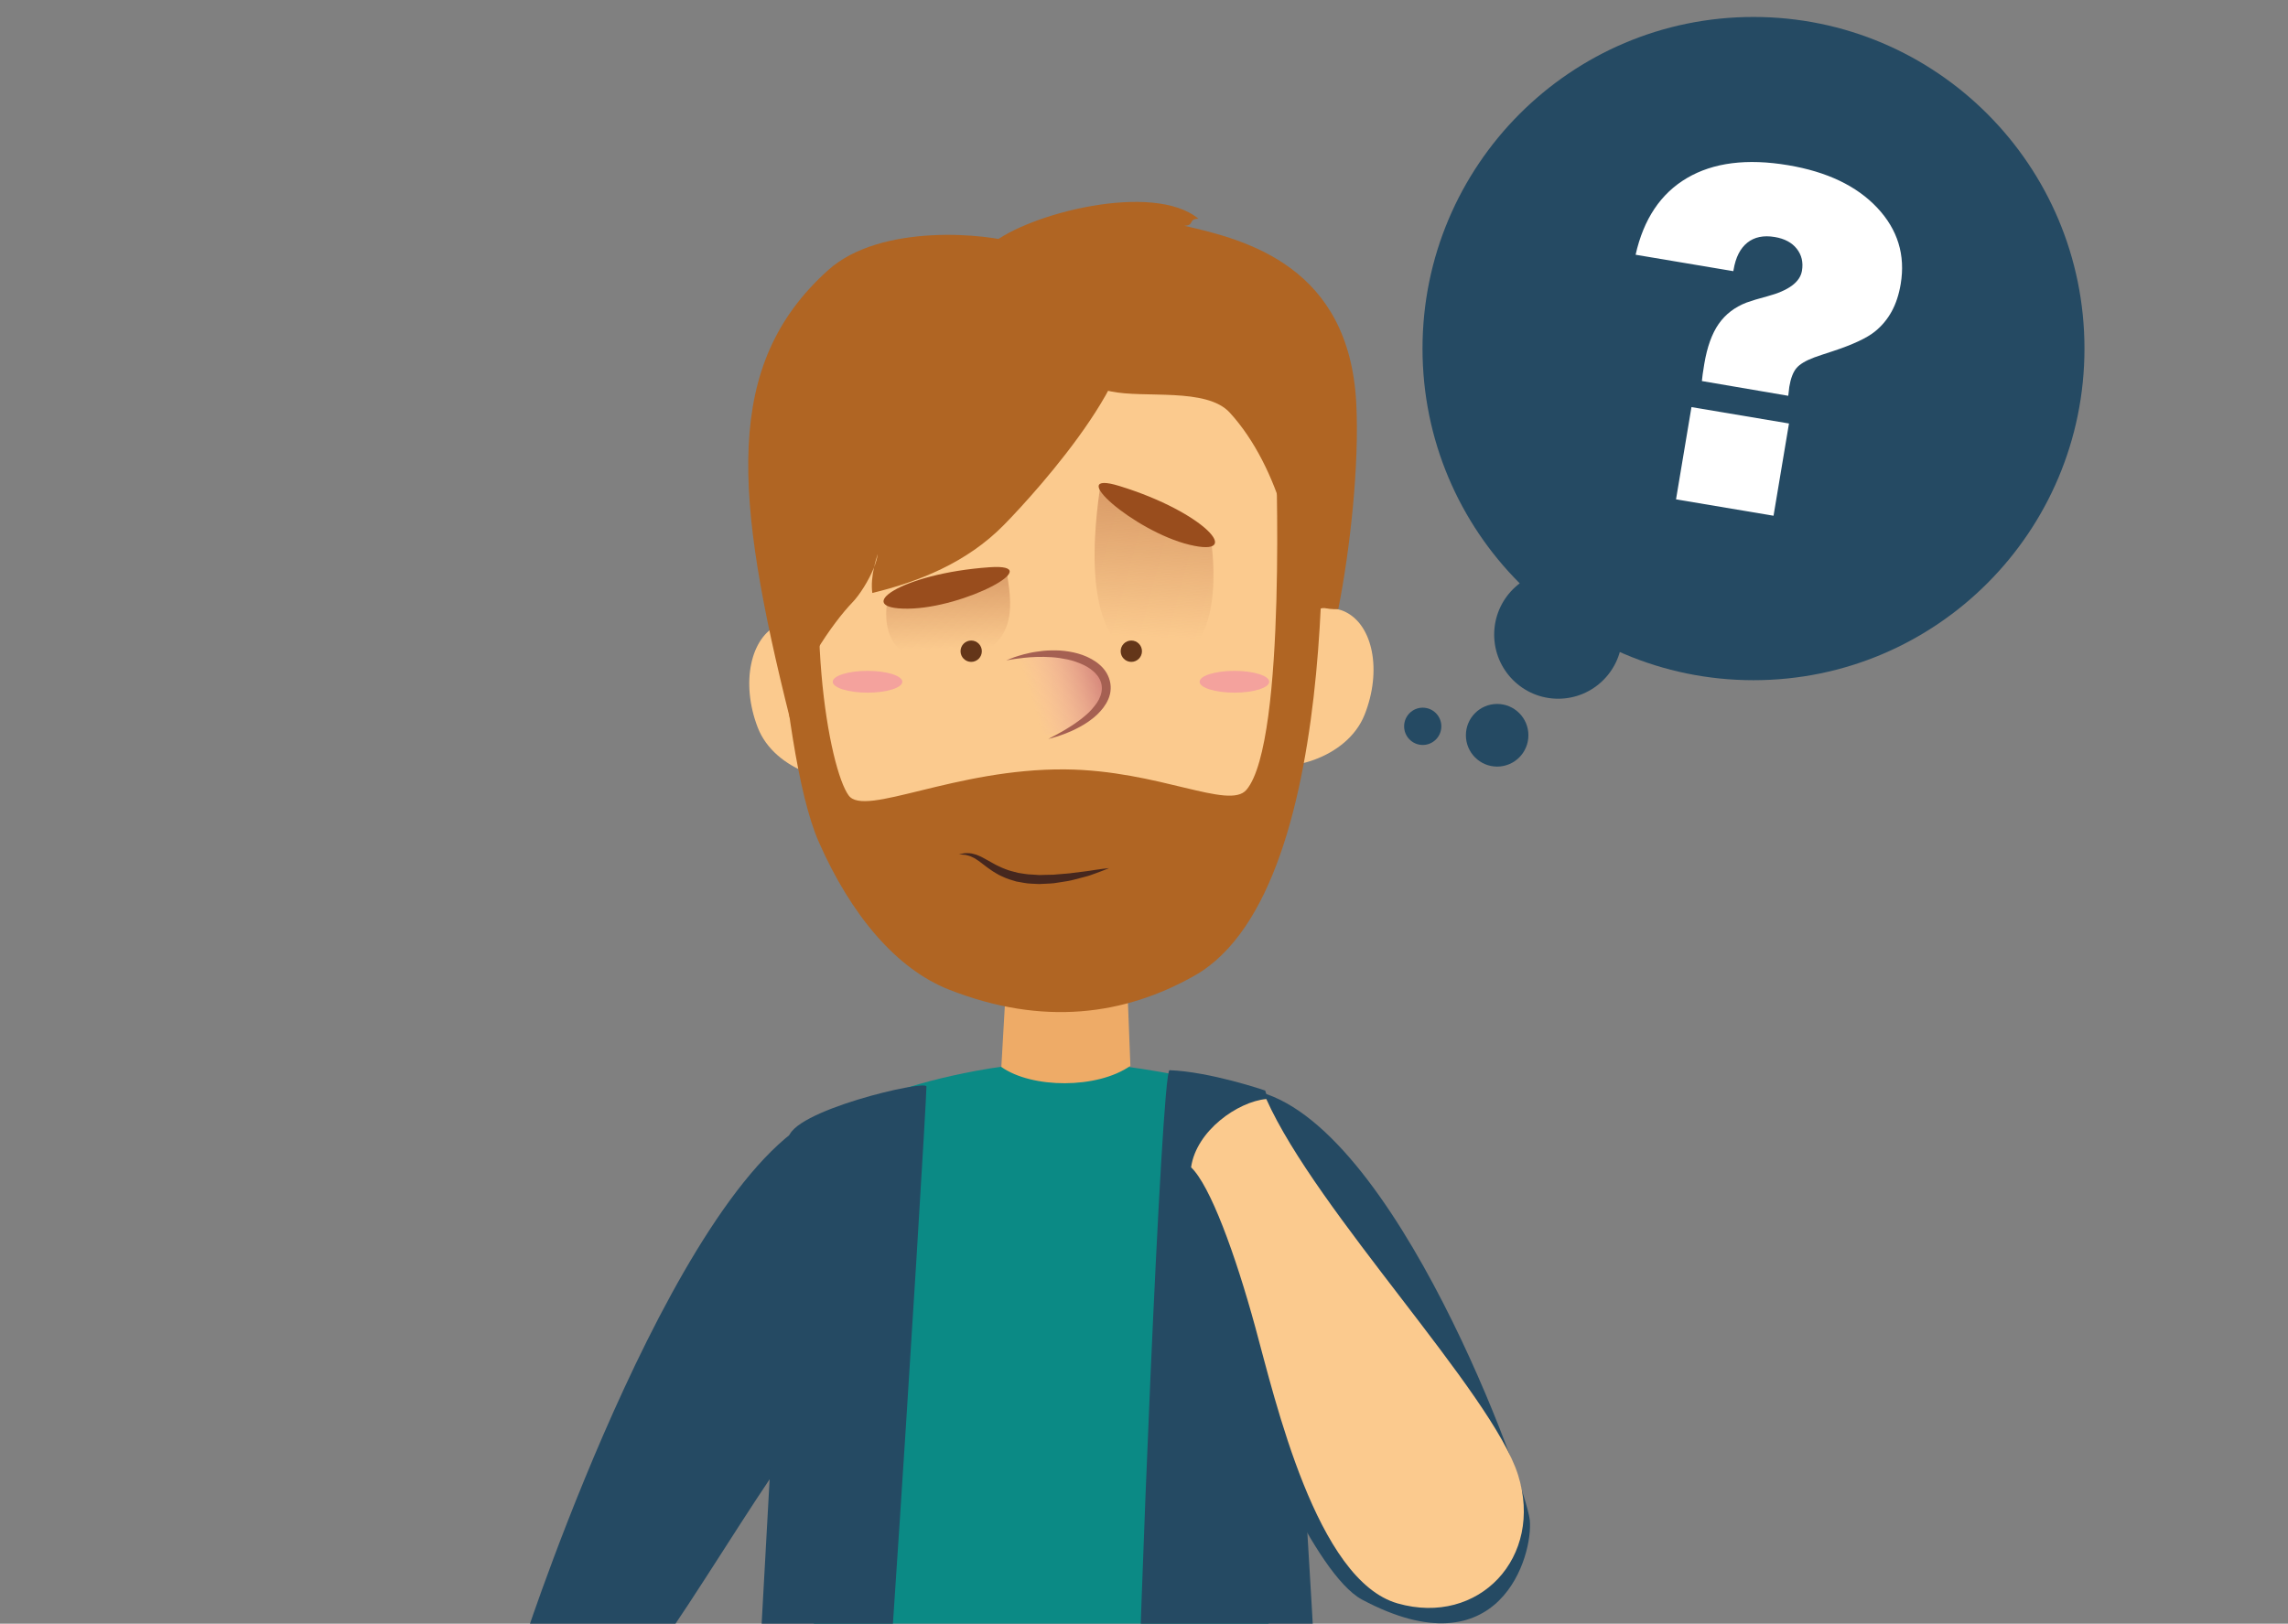 <svg width="355" height="252" viewBox="0 0 355 252" fill="none" xmlns="http://www.w3.org/2000/svg">
<rect x="0" y="0" width="355" height="252" fill="#808080" stroke="none"/>
<g clip-path="url(#clip0)">
<path d="M152.619 179.625C152.619 179.625 152.802 165.921 129.436 172.341C106.318 178.692 81.657 253.701 81.657 253.701C81.657 253.701 91.741 261.423 95.709 262.622C99.673 263.82 124.438 218.038 127.767 219.913C130.124 221.239 132.334 249.825 132.334 249.825C132.334 249.825 160.136 190.576 152.619 179.625Z" fill="#254A63"/>
<path d="M159.607 184.808C159.607 184.808 179.911 166.29 194.505 169.255C216.319 173.688 236.817 230.486 237.358 235.917C237.9 241.348 232.753 259.677 211.349 248.273C203.855 244.28 194.241 219.868 195.409 222.324C196.582 224.779 193.033 243.295 193.033 243.295C193.033 243.295 153.882 197.198 159.607 184.808Z" fill="#254A63"/>
<path d="M197.396 231.719C198.054 209.784 193.014 179.152 194.541 169.602C194.541 169.602 173.795 163.743 160.615 164.939C147.42 166.14 138.212 169.598 136.775 170.208C134.329 171.252 119.991 305.712 121.383 311.983C123.074 319.604 201.638 319.214 195.222 308.475C195.223 308.475 197.173 239.192 197.396 231.719Z" fill="#0B8A85"/>
<path d="M122.341 176.784C122.341 176.784 114.139 323.806 114.139 328.039C114.139 332.272 129.744 330.575 131.855 330.999C133.967 331.421 143.747 172.043 143.747 168.633C143.747 167.505 122.341 172.5 122.341 176.784Z" fill="#254A63"/>
<path d="M196.305 169.255C196.305 169.255 187.758 166.325 181.462 166.099C180.195 166.054 176.516 257.703 176.516 270.404C176.516 273.397 174.825 327.14 174.404 328.411C173.982 329.679 204.397 325.445 206.087 322.906C207.777 320.363 200.951 182.38 196.305 169.255Z" fill="#254A63"/>
<path d="M175.389 165.423L173.782 123.993L157.678 125.118L155.365 165.595C160.119 168.957 170.235 169.025 175.389 165.423Z" fill="#EEAB67"/>
<path d="M136.18 106.271C138.819 113.121 138.766 118.395 134.302 120.378C129.843 122.363 120.2 119.751 117.563 112.899C114.921 106.041 116.402 98.881 120.866 96.897C125.325 94.915 133.544 99.418 136.18 106.271Z" fill="#FBCA8E"/>
<path d="M125.162 114.404C128.747 137.864 145.435 153.613 168.981 151.529C190.402 149.634 205.214 119.627 205.816 92.254C206.418 64.879 191.782 43.226 165.919 43.627C126.306 44.242 117.608 64.964 125.162 114.404Z" fill="#FBCA8E"/>
<path d="M193.185 104.086C190.461 110.907 190.449 116.177 194.889 118.219C199.321 120.257 208.995 117.767 211.718 110.947C214.444 104.123 213.051 96.948 208.615 94.906C204.181 92.866 195.906 97.266 193.185 104.086Z" fill="#FBCA8E"/>
<path d="M158.882 101.609C165.156 100.351 170.442 101.384 171.619 106.048C172.794 110.713 166.446 113.559 161.238 114.172C156.03 114.785 153.999 102.588 158.882 101.609Z" fill="url(#paint0_linear)"/>
<path d="M156.123 102.489C156.123 102.489 156.572 102.305 157.362 102.006C157.764 101.876 158.258 101.711 158.834 101.557C159.41 101.417 160.064 101.251 160.793 101.152C161.52 101.036 162.318 100.95 163.17 100.943C164.02 100.923 164.926 100.968 165.856 101.123C166.784 101.274 167.745 101.526 168.672 101.944C169.595 102.364 170.508 102.944 171.226 103.785C171.936 104.623 172.386 105.773 172.332 106.904C172.298 108.041 171.786 109.034 171.207 109.813C170.613 110.593 169.934 111.235 169.234 111.735C168.548 112.258 167.849 112.662 167.193 112.998C166.544 113.349 165.919 113.601 165.369 113.825C164.811 114.03 164.331 114.217 163.922 114.333C163.106 114.573 162.64 114.696 162.64 114.696C162.64 114.696 163.066 114.461 163.812 114.073C164.189 113.886 164.621 113.61 165.133 113.336C165.391 113.201 165.643 113.02 165.921 112.851C166.196 112.677 166.492 112.509 166.777 112.297C167.361 111.899 167.972 111.439 168.565 110.913C169.172 110.398 169.71 109.766 170.184 109.095C170.65 108.416 170.947 107.627 170.963 106.854C170.981 106.08 170.678 105.325 170.143 104.7C169.621 104.061 168.884 103.558 168.094 103.186C167.299 102.823 166.466 102.521 165.621 102.347C164.779 102.174 163.944 102.045 163.143 101.998C162.342 101.946 161.577 101.934 160.869 101.959C159.447 101.998 158.268 102.169 157.434 102.275C156.602 102.42 156.123 102.489 156.123 102.489Z" fill="#A56052"/>
<path d="M156.146 88.359C156.721 92.671 159.134 101.569 147.028 102.581C134.922 103.592 137.799 92.679 137.799 92.679C137.799 92.679 150.616 88.924 156.146 88.359Z" fill="url(#paint1_linear)"/>
<path d="M150.688 102.726C151.601 102.726 152.34 101.984 152.34 101.07C152.34 100.155 151.601 99.414 150.688 99.414C149.776 99.414 149.036 100.155 149.036 101.07C149.036 101.984 149.776 102.726 150.688 102.726Z" fill="#643619"/>
<path d="M153.535 88.039C139.654 89.007 132.039 94.537 140.861 94.466C149.683 94.397 162.689 87.401 153.535 88.039Z" fill="#994D1D"/>
<path d="M170.691 75.58C170.117 79.893 166.77 101.569 178.877 102.581C190.983 103.593 187.943 84.225 187.943 84.225C187.943 84.225 176.221 76.146 170.691 75.58Z" fill="url(#paint2_linear)"/>
<path d="M175.533 102.726C176.445 102.726 177.185 101.984 177.185 101.07C177.185 100.155 176.445 99.414 175.533 99.414C174.621 99.414 173.881 100.155 173.881 101.07C173.881 101.984 174.621 102.726 175.533 102.726Z" fill="#643619"/>
<path d="M173.67 75.425C186.974 79.507 193.149 86.617 184.57 84.552C175.991 82.489 164.896 72.733 173.67 75.425Z" fill="#994D1D"/>
<path d="M134.603 107.502C137.585 107.502 140.002 106.745 140.002 105.811C140.002 104.877 137.585 104.12 134.603 104.12C131.621 104.12 129.204 104.877 129.204 105.811C129.204 106.745 131.621 107.502 134.603 107.502Z" fill="#F4A29D"/>
<path d="M191.529 107.502C194.51 107.502 196.928 106.745 196.928 105.811C196.928 104.877 194.51 104.12 191.529 104.12C188.547 104.12 186.13 104.877 186.13 105.811C186.13 106.745 188.547 107.502 191.529 107.502Z" fill="#F4A29D"/>
<path d="M127.04 130.673C132.088 142.134 139.141 150.397 147.218 153.579C161.836 159.338 174.499 157.547 185.323 151.435C209.675 137.68 204.811 68.009 204.811 68.009L197.934 69.356C197.934 69.356 199.74 115.091 193.398 122.58C190.699 125.772 179.77 119.554 165.31 119.414C148.215 119.246 134.172 126.876 131.676 123.457C128.682 119.367 124.131 95.448 129.511 69.005C131.652 58.467 118.998 68.666 118.998 68.666C118.998 68.666 120.514 115.856 127.04 130.673Z" fill="#B06523"/>
<path d="M149.419 41.062L153.761 37.935C159.535 33.131 178.932 28.157 185.947 33.945C184.287 33.977 185.437 34.961 183.768 35.047C193.443 37.227 209.319 41.385 210.432 62.525C210.936 72.117 209.466 85.356 207.649 94.507C205.434 94.733 205.547 93.733 203.789 95.152C202.42 96.257 202.102 96.806 201.598 97.817C202.027 87.09 198.558 72.534 190.814 64.048C187.199 60.089 177.552 61.86 172.317 60.739C165.757 59.335 159.62 57.006 154.59 52.72C148.759 47.753 145.353 45.126 149.419 41.062Z" fill="#B06523"/>
<path d="M157.736 37.753C163.997 39.894 172.131 41.567 175.683 47.62L173.739 47.034C180.306 54.917 160.779 76.372 155.745 81.492C149.996 87.34 142.527 90.298 135.345 92.031C135.175 90.766 135.322 89.375 135.614 88.055C135.907 87.305 136.125 86.586 136.191 85.974C135.972 86.622 135.77 87.328 135.614 88.055C134.809 90.084 133.366 92.359 132.215 93.543C129.532 96.304 123.197 104.925 122.595 111.629C113.858 76.775 112.222 56.596 128.458 41.955C136.69 34.526 153.432 36.281 157.736 37.753Z" fill="#B06523"/>
<path d="M148.783 132.614C148.783 132.614 148.877 132.592 149.053 132.552C149.231 132.524 149.48 132.424 149.821 132.407C150.164 132.414 150.621 132.387 151.086 132.543C151.334 132.59 151.576 132.683 151.826 132.793C152.086 132.892 152.339 133.021 152.592 133.163C153.12 133.431 153.641 133.761 154.204 134.058C154.482 134.216 154.771 134.365 155.073 134.493C155.373 134.628 155.669 134.783 155.993 134.886C156.615 135.155 157.306 135.284 157.987 135.474C158.697 135.566 159.401 135.735 160.139 135.732L161.233 135.808C161.602 135.799 161.968 135.789 162.332 135.78C162.697 135.773 163.058 135.765 163.416 135.758C163.774 135.728 164.129 135.697 164.478 135.667C165.174 135.599 165.855 135.58 166.495 135.472C167.135 135.38 167.745 135.311 168.31 135.249C168.876 135.193 169.387 135.081 169.847 135.022C170.308 134.958 170.709 134.901 171.04 134.854C171.705 134.769 172.09 134.733 172.09 134.733C172.09 134.733 171.738 134.884 171.111 135.127C170.796 135.244 170.413 135.387 169.975 135.55C169.531 135.7 169.041 135.911 168.48 136.046C167.923 136.199 167.318 136.362 166.674 136.518C166.034 136.698 165.339 136.804 164.619 136.91C164.259 136.965 163.893 137.021 163.522 137.078C163.149 137.12 162.765 137.133 162.381 137.152C161.996 137.169 161.608 137.187 161.218 137.206L160.035 137.149C159.246 137.132 158.461 136.935 157.688 136.811C156.926 136.597 156.182 136.367 155.504 136.034C155.155 135.892 154.833 135.713 154.527 135.523C154.213 135.346 153.922 135.154 153.65 134.957C153.085 134.588 152.612 134.174 152.161 133.851C151.938 133.675 151.72 133.528 151.51 133.399C151.304 133.255 151.103 133.128 150.902 133.051C150.506 132.835 150.144 132.773 149.829 132.687C149.507 132.631 149.233 132.646 149.057 132.627C148.879 132.619 148.783 132.614 148.783 132.614Z" fill="#46271E"/>
<path d="M196.475 170.569C204.255 188.036 231.486 216.107 235.531 228.895C239.577 241.683 229.463 252.444 216.859 248.857C204.255 245.27 197.876 217.354 194.763 205.969C191.651 194.585 187.761 183.98 184.805 181.173C185.608 175.472 192.09 170.973 196.475 170.569Z" fill="#FBCA8E"/>
</g>
<path d="M272.066 105.569C300.428 105.569 323.42 82.526 323.42 54.1C323.42 25.674 300.428 2.631 272.066 2.631C243.705 2.631 220.713 25.674 220.713 54.1C220.713 82.526 243.705 105.569 272.066 105.569Z" fill="#254A63"/>
<path d="M264.06 59.14C264.092 58.807 264.132 58.458 264.181 58.091C264.23 57.725 264.314 57.188 264.432 56.483C264.873 53.85 265.617 51.782 266.665 50.278C267.713 48.774 269.152 47.669 270.983 46.961C271.753 46.679 272.832 46.353 274.222 45.983C277.503 45.108 279.292 43.79 279.587 42.026C279.807 40.71 279.54 39.571 278.784 38.61C278.029 37.649 276.888 37.04 275.364 36.784C273.628 36.492 272.21 36.785 271.111 37.664C270.01 38.543 269.299 39.946 268.977 41.874L268.941 42.086L253.777 39.536C255.018 33.992 257.678 30.022 261.758 27.626C265.836 25.23 271.064 24.569 277.446 25.641C283.474 26.655 288.081 28.855 291.264 32.243C294.447 35.63 295.66 39.581 294.905 44.094C294.634 45.716 294.167 47.131 293.508 48.337C292.847 49.544 291.987 50.578 290.927 51.438C289.67 52.46 287.485 53.482 284.373 54.506C283.097 54.92 282.139 55.242 281.496 55.473C280.158 55.973 279.233 56.531 278.72 57.146C278.208 57.761 277.841 58.726 277.621 60.043C277.597 60.184 277.572 60.403 277.547 60.701C277.52 60.999 277.493 61.242 277.461 61.429L264.06 59.14ZM260.047 77.501L262.443 63.184L277.574 65.727L275.177 80.044L260.047 77.501Z" fill="white"/>
<path d="M241.764 108.445C247.248 108.445 251.695 103.989 251.695 98.492C251.695 92.995 247.248 88.539 241.764 88.539C236.279 88.539 231.833 92.995 231.833 98.492C231.833 103.989 236.279 108.445 241.764 108.445Z" fill="#254A63"/>
<path d="M232.294 118.977C234.973 118.977 237.144 116.8 237.144 114.116C237.144 111.431 234.973 109.255 232.294 109.255C229.616 109.255 227.444 111.431 227.444 114.116C227.444 116.8 229.616 118.977 232.294 118.977Z" fill="#254A63"/>
<path d="M220.747 115.621C222.342 115.621 223.634 114.325 223.634 112.727C223.634 111.129 222.342 109.834 220.747 109.834C219.153 109.834 217.86 111.129 217.86 112.727C217.86 114.325 219.153 115.621 220.747 115.621Z" fill="#254A63"/>
<defs>
<linearGradient id="paint0_linear" x1="171.178" y1="104.596" x2="159.879" y2="108.11" gradientUnits="userSpaceOnUse">
<stop stop-color="#D38278"/>
<stop offset="1" stop-color="#F6B9AD" stop-opacity="0"/>
</linearGradient>
<linearGradient id="paint1_linear" x1="146.937" y1="89.028" x2="147.318" y2="100.67" gradientUnits="userSpaceOnUse">
<stop stop-color="#DA9C68"/>
<stop offset="1" stop-color="#DA9C68" stop-opacity="0"/>
</linearGradient>
<linearGradient id="paint2_linear" x1="179.415" y1="76.572" x2="178.686" y2="98.895" gradientUnits="userSpaceOnUse">
<stop stop-color="#DA9C68"/>
<stop offset="1" stop-color="#DA9C68" stop-opacity="0"/>
</linearGradient>
<clipPath id="clip0">
<rect width="355" height="252" fill="white"/>
</clipPath>
</defs>
</svg>

